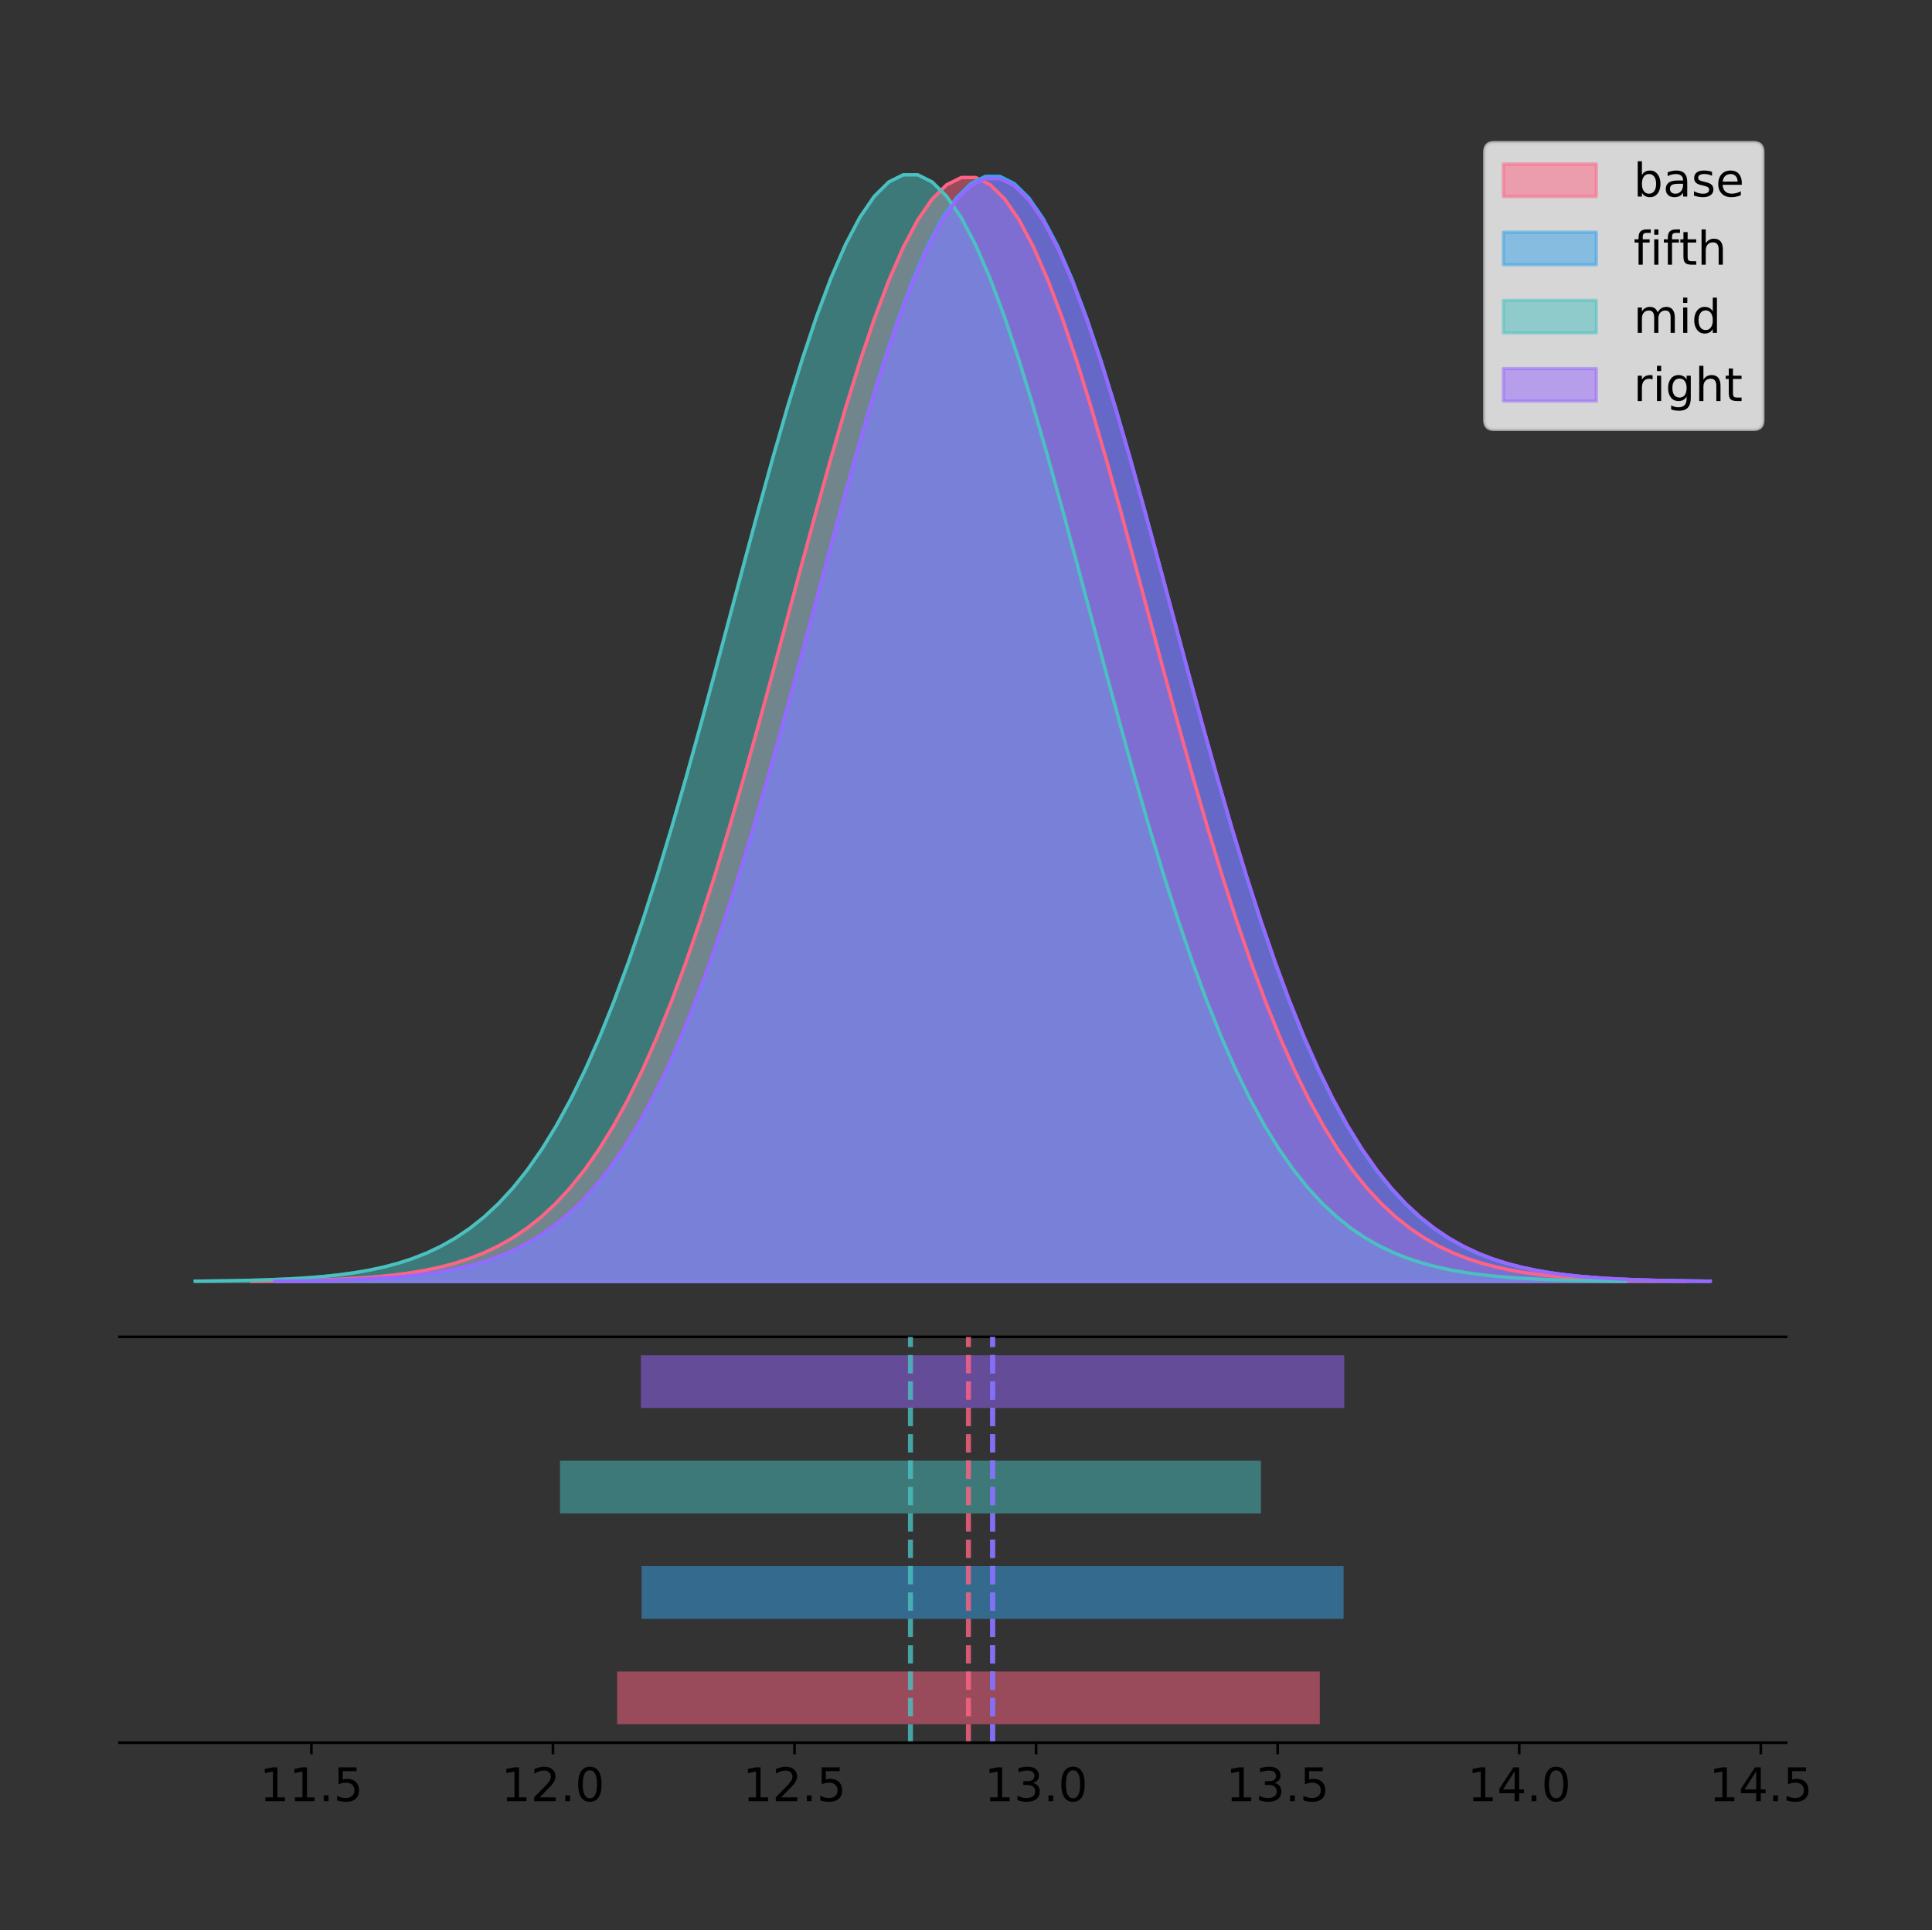 <?xml version="1.0" encoding="utf-8" standalone="no"?>
<!DOCTYPE svg PUBLIC "-//W3C//DTD SVG 1.1//EN"
  "http://www.w3.org/Graphics/SVG/1.1/DTD/svg11.dtd">
<!-- Created with matplotlib (https://matplotlib.org/) -->
<svg height="581.789pt" version="1.1" viewBox="0 0 582.171 581.789" width="582.171pt" xmlns="http://www.w3.org/2000/svg" xmlns:xlink="http://www.w3.org/1999/xlink">
 <rect x="0" y="0" width="582.171" height="581.789" fill="#333333" stroke="none"/>
 <defs>
  <style type="text/css">
*{stroke-linecap:butt;stroke-linejoin:round;}
  </style>
 </defs>
 <g id="figure_1">
  <g id="patch_1">
   <path d="M 0 581.789 
L 582.171 581.789 
L 582.171 0 
L 0 0 
z
" style="fill:none;"/>
  </g>
  <g id="axes_1">
   <g id="patch_2">
    <path d="M 36 402.93 
L 538.2 402.93 
L 538.2 36 
L 36 36 
z
" style="fill:none;"/>
   </g>
   <g id="PolyCollection_1">
    <defs>
     <path d="M 75.751 -195.538 
L 75.751 -195.65 
L 80.116 -195.692 
L 84.481 -195.748 
L 88.847 -195.824 
L 93.212 -195.924 
L 97.577 -196.056 
L 101.942 -196.229 
L 106.307 -196.453 
L 110.672 -196.741 
L 115.037 -197.111 
L 119.402 -197.58 
L 123.767 -198.172 
L 128.132 -198.914 
L 132.497 -199.837 
L 136.862 -200.976 
L 141.227 -202.373 
L 145.592 -204.072 
L 149.957 -206.124 
L 154.323 -208.584 
L 158.688 -211.511 
L 163.053 -214.968 
L 167.418 -219.019 
L 171.783 -223.729 
L 176.148 -229.165 
L 180.513 -235.387 
L 184.878 -242.453 
L 189.243 -250.413 
L 193.608 -259.306 
L 197.973 -269.158 
L 202.338 -279.978 
L 206.703 -291.758 
L 211.068 -304.468 
L 215.433 -318.055 
L 219.798 -332.439 
L 224.164 -347.516 
L 228.529 -363.156 
L 232.894 -379.201 
L 237.259 -395.473 
L 241.624 -411.77 
L 245.989 -427.873 
L 250.354 -443.551 
L 254.719 -458.564 
L 259.084 -472.669 
L 263.449 -485.631 
L 267.814 -497.222 
L 272.179 -507.234 
L 276.544 -515.483 
L 280.909 -521.813 
L 285.274 -526.102 
L 289.64 -528.267 
L 294.005 -528.267 
L 298.37 -526.102 
L 302.735 -521.813 
L 307.1 -515.483 
L 311.465 -507.234 
L 315.83 -497.222 
L 320.195 -485.631 
L 324.56 -472.669 
L 328.925 -458.564 
L 333.29 -443.551 
L 337.655 -427.873 
L 342.02 -411.77 
L 346.385 -395.473 
L 350.75 -379.201 
L 355.115 -363.156 
L 359.481 -347.516 
L 363.846 -332.439 
L 368.211 -318.055 
L 372.576 -304.468 
L 376.941 -291.758 
L 381.306 -279.978 
L 385.671 -269.158 
L 390.036 -259.306 
L 394.401 -250.413 
L 398.766 -242.453 
L 403.131 -235.387 
L 407.496 -229.165 
L 411.861 -223.729 
L 416.226 -219.019 
L 420.591 -214.968 
L 424.957 -211.511 
L 429.322 -208.584 
L 433.687 -206.124 
L 438.052 -204.072 
L 442.417 -202.373 
L 446.782 -200.976 
L 451.147 -199.837 
L 455.512 -198.914 
L 459.877 -198.172 
L 464.242 -197.58 
L 468.607 -197.111 
L 472.972 -196.741 
L 477.337 -196.453 
L 481.702 -196.229 
L 486.067 -196.056 
L 490.432 -195.924 
L 494.798 -195.824 
L 499.163 -195.748 
L 503.528 -195.692 
L 507.893 -195.65 
L 507.893 -195.538 
L 507.893 -195.538 
L 503.528 -195.538 
L 499.163 -195.538 
L 494.798 -195.538 
L 490.432 -195.538 
L 486.067 -195.538 
L 481.702 -195.538 
L 477.337 -195.538 
L 472.972 -195.538 
L 468.607 -195.538 
L 464.242 -195.538 
L 459.877 -195.538 
L 455.512 -195.538 
L 451.147 -195.538 
L 446.782 -195.538 
L 442.417 -195.538 
L 438.052 -195.538 
L 433.687 -195.538 
L 429.322 -195.538 
L 424.957 -195.538 
L 420.591 -195.538 
L 416.226 -195.538 
L 411.861 -195.538 
L 407.496 -195.538 
L 403.131 -195.538 
L 398.766 -195.538 
L 394.401 -195.538 
L 390.036 -195.538 
L 385.671 -195.538 
L 381.306 -195.538 
L 376.941 -195.538 
L 372.576 -195.538 
L 368.211 -195.538 
L 363.846 -195.538 
L 359.481 -195.538 
L 355.115 -195.538 
L 350.75 -195.538 
L 346.385 -195.538 
L 342.02 -195.538 
L 337.655 -195.538 
L 333.29 -195.538 
L 328.925 -195.538 
L 324.56 -195.538 
L 320.195 -195.538 
L 315.83 -195.538 
L 311.465 -195.538 
L 307.1 -195.538 
L 302.735 -195.538 
L 298.37 -195.538 
L 294.005 -195.538 
L 289.64 -195.538 
L 285.274 -195.538 
L 280.909 -195.538 
L 276.544 -195.538 
L 272.179 -195.538 
L 267.814 -195.538 
L 263.449 -195.538 
L 259.084 -195.538 
L 254.719 -195.538 
L 250.354 -195.538 
L 245.989 -195.538 
L 241.624 -195.538 
L 237.259 -195.538 
L 232.894 -195.538 
L 228.529 -195.538 
L 224.164 -195.538 
L 219.798 -195.538 
L 215.433 -195.538 
L 211.068 -195.538 
L 206.703 -195.538 
L 202.338 -195.538 
L 197.973 -195.538 
L 193.608 -195.538 
L 189.243 -195.538 
L 184.878 -195.538 
L 180.513 -195.538 
L 176.148 -195.538 
L 171.783 -195.538 
L 167.418 -195.538 
L 163.053 -195.538 
L 158.688 -195.538 
L 154.323 -195.538 
L 149.957 -195.538 
L 145.592 -195.538 
L 141.227 -195.538 
L 136.862 -195.538 
L 132.497 -195.538 
L 128.132 -195.538 
L 123.767 -195.538 
L 119.402 -195.538 
L 115.037 -195.538 
L 110.672 -195.538 
L 106.307 -195.538 
L 101.942 -195.538 
L 97.577 -195.538 
L 93.212 -195.538 
L 88.847 -195.538 
L 84.481 -195.538 
L 80.116 -195.538 
L 75.751 -195.538 
z
" id="mb18a78ac2e" style="stroke:#ff6384;stroke-opacity:0.5;"/>
    </defs>
    <g clip-path="url(#ped8839c71a)">
     <use style="fill:#ff6384;fill-opacity:0.5;stroke:#ff6384;stroke-opacity:0.5;" x="0" xlink:href="#mb18a78ac2e" y="581.789"/>
    </g>
   </g>
   <g id="PolyCollection_2">
    <defs>
     <path d="M 83.262 -195.538 
L 83.262 -195.65 
L 87.622 -195.692 
L 91.982 -195.749 
L 96.343 -195.824 
L 100.703 -195.925 
L 105.064 -196.057 
L 109.424 -196.229 
L 113.784 -196.454 
L 118.145 -196.743 
L 122.505 -197.112 
L 126.866 -197.582 
L 131.226 -198.175 
L 135.586 -198.918 
L 139.947 -199.842 
L 144.307 -200.982 
L 148.668 -202.38 
L 153.028 -204.081 
L 157.388 -206.135 
L 161.749 -208.598 
L 166.109 -211.528 
L 170.47 -214.988 
L 174.83 -219.044 
L 179.19 -223.759 
L 183.551 -229.201 
L 187.911 -235.43 
L 192.272 -242.504 
L 196.632 -250.472 
L 200.992 -259.374 
L 205.353 -269.236 
L 209.713 -280.068 
L 214.074 -291.861 
L 218.434 -304.585 
L 222.794 -318.186 
L 227.155 -332.585 
L 231.515 -347.678 
L 235.876 -363.335 
L 240.236 -379.398 
L 244.596 -395.687 
L 248.957 -412.001 
L 253.317 -428.122 
L 257.678 -443.816 
L 262.038 -458.845 
L 266.398 -472.965 
L 270.759 -485.941 
L 275.119 -497.545 
L 279.48 -507.568 
L 283.84 -515.825 
L 288.2 -522.161 
L 292.561 -526.455 
L 296.921 -528.623 
L 301.282 -528.623 
L 305.642 -526.455 
L 310.002 -522.161 
L 314.363 -515.825 
L 318.723 -507.568 
L 323.084 -497.545 
L 327.444 -485.941 
L 331.804 -472.965 
L 336.165 -458.845 
L 340.525 -443.816 
L 344.886 -428.122 
L 349.246 -412.001 
L 353.606 -395.687 
L 357.967 -379.398 
L 362.327 -363.335 
L 366.688 -347.678 
L 371.048 -332.585 
L 375.408 -318.186 
L 379.769 -304.585 
L 384.129 -291.861 
L 388.49 -280.068 
L 392.85 -269.236 
L 397.21 -259.374 
L 401.571 -250.472 
L 405.931 -242.504 
L 410.292 -235.43 
L 414.652 -229.201 
L 419.012 -223.759 
L 423.373 -219.044 
L 427.733 -214.988 
L 432.094 -211.528 
L 436.454 -208.598 
L 440.814 -206.135 
L 445.175 -204.081 
L 449.535 -202.38 
L 453.896 -200.982 
L 458.256 -199.842 
L 462.616 -198.918 
L 466.977 -198.175 
L 471.337 -197.582 
L 475.698 -197.112 
L 480.058 -196.743 
L 484.418 -196.454 
L 488.779 -196.229 
L 493.139 -196.057 
L 497.5 -195.925 
L 501.86 -195.824 
L 506.22 -195.749 
L 510.581 -195.692 
L 514.941 -195.65 
L 514.941 -195.538 
L 514.941 -195.538 
L 510.581 -195.538 
L 506.22 -195.538 
L 501.86 -195.538 
L 497.5 -195.538 
L 493.139 -195.538 
L 488.779 -195.538 
L 484.418 -195.538 
L 480.058 -195.538 
L 475.698 -195.538 
L 471.337 -195.538 
L 466.977 -195.538 
L 462.616 -195.538 
L 458.256 -195.538 
L 453.896 -195.538 
L 449.535 -195.538 
L 445.175 -195.538 
L 440.814 -195.538 
L 436.454 -195.538 
L 432.094 -195.538 
L 427.733 -195.538 
L 423.373 -195.538 
L 419.012 -195.538 
L 414.652 -195.538 
L 410.292 -195.538 
L 405.931 -195.538 
L 401.571 -195.538 
L 397.21 -195.538 
L 392.85 -195.538 
L 388.49 -195.538 
L 384.129 -195.538 
L 379.769 -195.538 
L 375.408 -195.538 
L 371.048 -195.538 
L 366.688 -195.538 
L 362.327 -195.538 
L 357.967 -195.538 
L 353.606 -195.538 
L 349.246 -195.538 
L 344.886 -195.538 
L 340.525 -195.538 
L 336.165 -195.538 
L 331.804 -195.538 
L 327.444 -195.538 
L 323.084 -195.538 
L 318.723 -195.538 
L 314.363 -195.538 
L 310.002 -195.538 
L 305.642 -195.538 
L 301.282 -195.538 
L 296.921 -195.538 
L 292.561 -195.538 
L 288.2 -195.538 
L 283.84 -195.538 
L 279.48 -195.538 
L 275.119 -195.538 
L 270.759 -195.538 
L 266.398 -195.538 
L 262.038 -195.538 
L 257.678 -195.538 
L 253.317 -195.538 
L 248.957 -195.538 
L 244.596 -195.538 
L 240.236 -195.538 
L 235.876 -195.538 
L 231.515 -195.538 
L 227.155 -195.538 
L 222.794 -195.538 
L 218.434 -195.538 
L 214.074 -195.538 
L 209.713 -195.538 
L 205.353 -195.538 
L 200.992 -195.538 
L 196.632 -195.538 
L 192.272 -195.538 
L 187.911 -195.538 
L 183.551 -195.538 
L 179.19 -195.538 
L 174.83 -195.538 
L 170.47 -195.538 
L 166.109 -195.538 
L 161.749 -195.538 
L 157.388 -195.538 
L 153.028 -195.538 
L 148.668 -195.538 
L 144.307 -195.538 
L 139.947 -195.538 
L 135.586 -195.538 
L 131.226 -195.538 
L 126.866 -195.538 
L 122.505 -195.538 
L 118.145 -195.538 
L 113.784 -195.538 
L 109.424 -195.538 
L 105.064 -195.538 
L 100.703 -195.538 
L 96.343 -195.538 
L 91.982 -195.538 
L 87.622 -195.538 
L 83.262 -195.538 
z
" id="mc4a4fa0bf4" style="stroke:#36a2eb;stroke-opacity:0.5;"/>
    </defs>
    <g clip-path="url(#ped8839c71a)">
     <use style="fill:#36a2eb;fill-opacity:0.5;stroke:#36a2eb;stroke-opacity:0.5;" x="0" xlink:href="#mc4a4fa0bf4" y="581.789"/>
    </g>
   </g>
   <g id="PolyCollection_3">
    <defs>
     <path d="M 58.827 -195.538 
L 58.827 -195.65 
L 63.181 -195.692 
L 67.535 -195.749 
L 71.889 -195.825 
L 76.243 -195.925 
L 80.597 -196.058 
L 84.951 -196.23 
L 89.305 -196.455 
L 93.659 -196.744 
L 98.014 -197.115 
L 102.368 -197.585 
L 106.722 -198.179 
L 111.076 -198.923 
L 115.43 -199.848 
L 119.784 -200.99 
L 124.138 -202.39 
L 128.492 -204.093 
L 132.846 -206.151 
L 137.2 -208.617 
L 141.554 -211.552 
L 145.908 -215.017 
L 150.262 -219.078 
L 154.616 -223.801 
L 158.97 -229.25 
L 163.324 -235.488 
L 167.678 -242.572 
L 172.032 -250.552 
L 176.386 -259.468 
L 180.74 -269.344 
L 185.094 -280.192 
L 189.448 -292.002 
L 193.802 -304.744 
L 198.156 -318.365 
L 202.51 -332.786 
L 206.864 -347.901 
L 211.218 -363.58 
L 215.572 -379.667 
L 219.926 -395.98 
L 224.28 -412.318 
L 228.634 -428.462 
L 232.988 -444.18 
L 237.342 -459.23 
L 241.696 -473.372 
L 246.05 -486.366 
L 250.404 -497.987 
L 254.758 -508.025 
L 259.112 -516.294 
L 263.467 -522.64 
L 267.821 -526.94 
L 272.175 -529.111 
L 276.529 -529.111 
L 280.883 -526.94 
L 285.237 -522.64 
L 289.591 -516.294 
L 293.945 -508.025 
L 298.299 -497.987 
L 302.653 -486.366 
L 307.007 -473.372 
L 311.361 -459.23 
L 315.715 -444.18 
L 320.069 -428.462 
L 324.423 -412.318 
L 328.777 -395.98 
L 333.131 -379.667 
L 337.485 -363.58 
L 341.839 -347.901 
L 346.193 -332.786 
L 350.547 -318.365 
L 354.901 -304.744 
L 359.255 -292.002 
L 363.609 -280.192 
L 367.963 -269.344 
L 372.317 -259.468 
L 376.671 -250.552 
L 381.025 -242.572 
L 385.379 -235.488 
L 389.733 -229.25 
L 394.087 -223.801 
L 398.441 -219.078 
L 402.795 -215.017 
L 407.149 -211.552 
L 411.503 -208.617 
L 415.857 -206.151 
L 420.211 -204.093 
L 424.565 -202.39 
L 428.92 -200.99 
L 433.274 -199.848 
L 437.628 -198.923 
L 441.982 -198.179 
L 446.336 -197.585 
L 450.69 -197.115 
L 455.044 -196.744 
L 459.398 -196.455 
L 463.752 -196.23 
L 468.106 -196.058 
L 472.46 -195.925 
L 476.814 -195.825 
L 481.168 -195.749 
L 485.522 -195.692 
L 489.876 -195.65 
L 489.876 -195.538 
L 489.876 -195.538 
L 485.522 -195.538 
L 481.168 -195.538 
L 476.814 -195.538 
L 472.46 -195.538 
L 468.106 -195.538 
L 463.752 -195.538 
L 459.398 -195.538 
L 455.044 -195.538 
L 450.69 -195.538 
L 446.336 -195.538 
L 441.982 -195.538 
L 437.628 -195.538 
L 433.274 -195.538 
L 428.92 -195.538 
L 424.565 -195.538 
L 420.211 -195.538 
L 415.857 -195.538 
L 411.503 -195.538 
L 407.149 -195.538 
L 402.795 -195.538 
L 398.441 -195.538 
L 394.087 -195.538 
L 389.733 -195.538 
L 385.379 -195.538 
L 381.025 -195.538 
L 376.671 -195.538 
L 372.317 -195.538 
L 367.963 -195.538 
L 363.609 -195.538 
L 359.255 -195.538 
L 354.901 -195.538 
L 350.547 -195.538 
L 346.193 -195.538 
L 341.839 -195.538 
L 337.485 -195.538 
L 333.131 -195.538 
L 328.777 -195.538 
L 324.423 -195.538 
L 320.069 -195.538 
L 315.715 -195.538 
L 311.361 -195.538 
L 307.007 -195.538 
L 302.653 -195.538 
L 298.299 -195.538 
L 293.945 -195.538 
L 289.591 -195.538 
L 285.237 -195.538 
L 280.883 -195.538 
L 276.529 -195.538 
L 272.175 -195.538 
L 267.821 -195.538 
L 263.467 -195.538 
L 259.112 -195.538 
L 254.758 -195.538 
L 250.404 -195.538 
L 246.05 -195.538 
L 241.696 -195.538 
L 237.342 -195.538 
L 232.988 -195.538 
L 228.634 -195.538 
L 224.28 -195.538 
L 219.926 -195.538 
L 215.572 -195.538 
L 211.218 -195.538 
L 206.864 -195.538 
L 202.51 -195.538 
L 198.156 -195.538 
L 193.802 -195.538 
L 189.448 -195.538 
L 185.094 -195.538 
L 180.74 -195.538 
L 176.386 -195.538 
L 172.032 -195.538 
L 167.678 -195.538 
L 163.324 -195.538 
L 158.97 -195.538 
L 154.616 -195.538 
L 150.262 -195.538 
L 145.908 -195.538 
L 141.554 -195.538 
L 137.2 -195.538 
L 132.846 -195.538 
L 128.492 -195.538 
L 124.138 -195.538 
L 119.784 -195.538 
L 115.43 -195.538 
L 111.076 -195.538 
L 106.722 -195.538 
L 102.368 -195.538 
L 98.014 -195.538 
L 93.659 -195.538 
L 89.305 -195.538 
L 84.951 -195.538 
L 80.597 -195.538 
L 76.243 -195.538 
L 71.889 -195.538 
L 67.535 -195.538 
L 63.181 -195.538 
L 58.827 -195.538 
z
" id="m888824af86" style="stroke:#4bc0c0;stroke-opacity:0.5;"/>
    </defs>
    <g clip-path="url(#ped8839c71a)">
     <use style="fill:#4bc0c0;fill-opacity:0.5;stroke:#4bc0c0;stroke-opacity:0.5;" x="0" xlink:href="#m888824af86" y="581.789"/>
    </g>
   </g>
   <g id="PolyCollection_4">
    <defs>
     <path d="M 82.83 -195.538 
L 82.83 -195.65 
L 87.199 -195.692 
L 91.568 -195.748 
L 95.937 -195.824 
L 100.307 -195.924 
L 104.676 -196.056 
L 109.045 -196.228 
L 113.414 -196.452 
L 117.783 -196.74 
L 122.152 -197.109 
L 126.521 -197.578 
L 130.89 -198.17 
L 135.259 -198.911 
L 139.629 -199.833 
L 143.998 -200.971 
L 148.367 -202.366 
L 152.736 -204.064 
L 157.105 -206.114 
L 161.474 -208.572 
L 165.843 -211.496 
L 170.212 -214.95 
L 174.582 -218.997 
L 178.951 -223.703 
L 183.32 -229.133 
L 187.689 -235.35 
L 192.058 -242.41 
L 196.427 -250.362 
L 200.796 -259.247 
L 205.165 -269.089 
L 209.534 -279.9 
L 213.904 -291.669 
L 218.273 -304.367 
L 222.642 -317.941 
L 227.011 -332.312 
L 231.38 -347.375 
L 235.749 -363 
L 240.118 -379.031 
L 244.487 -395.288 
L 248.857 -411.57 
L 253.226 -427.658 
L 257.595 -443.321 
L 261.964 -458.32 
L 266.333 -472.412 
L 270.702 -485.361 
L 275.071 -496.942 
L 279.44 -506.945 
L 283.809 -515.186 
L 288.179 -521.51 
L 292.548 -525.795 
L 296.917 -527.959 
L 301.286 -527.959 
L 305.655 -525.795 
L 310.024 -521.51 
L 314.393 -515.186 
L 318.762 -506.945 
L 323.132 -496.942 
L 327.501 -485.361 
L 331.87 -472.412 
L 336.239 -458.32 
L 340.608 -443.321 
L 344.977 -427.658 
L 349.346 -411.57 
L 353.715 -395.288 
L 358.084 -379.031 
L 362.454 -363 
L 366.823 -347.375 
L 371.192 -332.312 
L 375.561 -317.941 
L 379.93 -304.367 
L 384.299 -291.669 
L 388.668 -279.9 
L 393.037 -269.089 
L 397.407 -259.247 
L 401.776 -250.362 
L 406.145 -242.41 
L 410.514 -235.35 
L 414.883 -229.133 
L 419.252 -223.703 
L 423.621 -218.997 
L 427.99 -214.95 
L 432.359 -211.496 
L 436.729 -208.572 
L 441.098 -206.114 
L 445.467 -204.064 
L 449.836 -202.366 
L 454.205 -200.971 
L 458.574 -199.833 
L 462.943 -198.911 
L 467.312 -198.17 
L 471.682 -197.578 
L 476.051 -197.109 
L 480.42 -196.74 
L 484.789 -196.452 
L 489.158 -196.228 
L 493.527 -196.056 
L 497.896 -195.924 
L 502.265 -195.824 
L 506.634 -195.748 
L 511.004 -195.692 
L 515.373 -195.65 
L 515.373 -195.538 
L 515.373 -195.538 
L 511.004 -195.538 
L 506.634 -195.538 
L 502.265 -195.538 
L 497.896 -195.538 
L 493.527 -195.538 
L 489.158 -195.538 
L 484.789 -195.538 
L 480.42 -195.538 
L 476.051 -195.538 
L 471.682 -195.538 
L 467.312 -195.538 
L 462.943 -195.538 
L 458.574 -195.538 
L 454.205 -195.538 
L 449.836 -195.538 
L 445.467 -195.538 
L 441.098 -195.538 
L 436.729 -195.538 
L 432.359 -195.538 
L 427.99 -195.538 
L 423.621 -195.538 
L 419.252 -195.538 
L 414.883 -195.538 
L 410.514 -195.538 
L 406.145 -195.538 
L 401.776 -195.538 
L 397.407 -195.538 
L 393.037 -195.538 
L 388.668 -195.538 
L 384.299 -195.538 
L 379.93 -195.538 
L 375.561 -195.538 
L 371.192 -195.538 
L 366.823 -195.538 
L 362.454 -195.538 
L 358.084 -195.538 
L 353.715 -195.538 
L 349.346 -195.538 
L 344.977 -195.538 
L 340.608 -195.538 
L 336.239 -195.538 
L 331.87 -195.538 
L 327.501 -195.538 
L 323.132 -195.538 
L 318.762 -195.538 
L 314.393 -195.538 
L 310.024 -195.538 
L 305.655 -195.538 
L 301.286 -195.538 
L 296.917 -195.538 
L 292.548 -195.538 
L 288.179 -195.538 
L 283.809 -195.538 
L 279.44 -195.538 
L 275.071 -195.538 
L 270.702 -195.538 
L 266.333 -195.538 
L 261.964 -195.538 
L 257.595 -195.538 
L 253.226 -195.538 
L 248.857 -195.538 
L 244.487 -195.538 
L 240.118 -195.538 
L 235.749 -195.538 
L 231.38 -195.538 
L 227.011 -195.538 
L 222.642 -195.538 
L 218.273 -195.538 
L 213.904 -195.538 
L 209.534 -195.538 
L 205.165 -195.538 
L 200.796 -195.538 
L 196.427 -195.538 
L 192.058 -195.538 
L 187.689 -195.538 
L 183.32 -195.538 
L 178.951 -195.538 
L 174.582 -195.538 
L 170.212 -195.538 
L 165.843 -195.538 
L 161.474 -195.538 
L 157.105 -195.538 
L 152.736 -195.538 
L 148.367 -195.538 
L 143.998 -195.538 
L 139.629 -195.538 
L 135.259 -195.538 
L 130.89 -195.538 
L 126.521 -195.538 
L 122.152 -195.538 
L 117.783 -195.538 
L 113.414 -195.538 
L 109.045 -195.538 
L 104.676 -195.538 
L 100.307 -195.538 
L 95.937 -195.538 
L 91.568 -195.538 
L 87.199 -195.538 
L 82.83 -195.538 
z
" id="m9be057da48" style="stroke:#9966ff;stroke-opacity:0.5;"/>
    </defs>
    <g clip-path="url(#ped8839c71a)">
     <use style="fill:#9966ff;fill-opacity:0.5;stroke:#9966ff;stroke-opacity:0.5;" x="0" xlink:href="#m9be057da48" y="581.789"/>
    </g>
   </g>
   <g id="line2d_1">
    <path clip-path="url(#ped8839c71a)" d="M 75.751 386.14 
L 80.116 386.098 
L 84.481 386.041 
L 88.847 385.965 
L 93.212 385.865 
L 97.577 385.733 
L 101.942 385.561 
L 106.307 385.337 
L 110.672 385.048 
L 115.037 384.679 
L 119.402 384.209 
L 123.767 383.617 
L 128.132 382.875 
L 132.497 381.952 
L 136.862 380.813 
L 141.227 379.417 
L 145.592 377.718 
L 149.957 375.666 
L 154.323 373.205 
L 158.688 370.278 
L 163.053 366.822 
L 167.418 362.771 
L 171.783 358.06 
L 176.148 352.625 
L 180.513 346.402 
L 184.878 339.336 
L 189.243 331.376 
L 193.608 322.483 
L 197.973 312.632 
L 202.338 301.811 
L 206.703 290.031 
L 211.068 277.321 
L 215.433 263.735 
L 219.798 249.351 
L 224.164 234.273 
L 228.529 218.634 
L 232.894 202.588 
L 237.259 186.316 
L 241.624 170.019 
L 245.989 153.916 
L 250.354 138.238 
L 254.719 123.226 
L 259.084 109.12 
L 263.449 96.159 
L 267.814 84.567 
L 272.179 74.555 
L 276.544 66.306 
L 280.909 59.977 
L 285.274 55.688 
L 289.64 53.522 
L 294.005 53.522 
L 298.37 55.688 
L 302.735 59.977 
L 307.1 66.306 
L 311.465 74.555 
L 315.83 84.567 
L 320.195 96.159 
L 324.56 109.12 
L 328.925 123.226 
L 333.29 138.238 
L 337.655 153.916 
L 342.02 170.019 
L 346.385 186.316 
L 350.75 202.588 
L 355.115 218.634 
L 359.481 234.273 
L 363.846 249.351 
L 368.211 263.735 
L 372.576 277.321 
L 376.941 290.031 
L 381.306 301.811 
L 385.671 312.632 
L 390.036 322.483 
L 394.401 331.376 
L 398.766 339.336 
L 403.131 346.402 
L 407.496 352.625 
L 411.861 358.06 
L 416.226 362.771 
L 420.591 366.822 
L 424.957 370.278 
L 429.322 373.205 
L 433.687 375.666 
L 438.052 377.718 
L 442.417 379.417 
L 446.782 380.813 
L 451.147 381.952 
L 455.512 382.875 
L 459.877 383.617 
L 464.242 384.209 
L 468.607 384.679 
L 472.972 385.048 
L 477.337 385.337 
L 481.702 385.561 
L 486.067 385.733 
L 490.432 385.865 
L 494.798 385.965 
L 499.163 386.041 
L 503.528 386.098 
L 507.893 386.14 
" style="fill:none;stroke:#ff6384;stroke-linecap:square;"/>
   </g>
   <g id="line2d_2">
    <path clip-path="url(#ped8839c71a)" d="M 83.262 386.14 
L 87.622 386.097 
L 91.982 386.041 
L 96.343 385.965 
L 100.703 385.865 
L 105.064 385.733 
L 109.424 385.56 
L 113.784 385.336 
L 118.145 385.047 
L 122.505 384.677 
L 126.866 384.207 
L 131.226 383.614 
L 135.586 382.871 
L 139.947 381.948 
L 144.307 380.807 
L 148.668 379.409 
L 153.028 377.708 
L 157.388 375.654 
L 161.749 373.191 
L 166.109 370.261 
L 170.47 366.801 
L 174.83 362.746 
L 179.19 358.03 
L 183.551 352.589 
L 187.911 346.36 
L 192.272 339.286 
L 196.632 331.317 
L 200.992 322.415 
L 205.353 312.553 
L 209.713 301.721 
L 214.074 289.928 
L 218.434 277.205 
L 222.794 263.604 
L 227.155 249.204 
L 231.515 234.111 
L 235.876 218.455 
L 240.236 202.392 
L 244.596 186.102 
L 248.957 169.788 
L 253.317 153.668 
L 257.678 137.973 
L 262.038 122.945 
L 266.398 108.824 
L 270.759 95.849 
L 275.119 84.245 
L 279.48 74.222 
L 283.84 65.964 
L 288.2 59.628 
L 292.561 55.334 
L 296.921 53.166 
L 301.282 53.166 
L 305.642 55.334 
L 310.002 59.628 
L 314.363 65.964 
L 318.723 74.222 
L 323.084 84.245 
L 327.444 95.849 
L 331.804 108.824 
L 336.165 122.945 
L 340.525 137.973 
L 344.886 153.668 
L 349.246 169.788 
L 353.606 186.102 
L 357.967 202.392 
L 362.327 218.455 
L 366.688 234.111 
L 371.048 249.204 
L 375.408 263.604 
L 379.769 277.205 
L 384.129 289.928 
L 388.49 301.721 
L 392.85 312.553 
L 397.21 322.415 
L 401.571 331.317 
L 405.931 339.286 
L 410.292 346.36 
L 414.652 352.589 
L 419.012 358.03 
L 423.373 362.746 
L 427.733 366.801 
L 432.094 370.261 
L 436.454 373.191 
L 440.814 375.654 
L 445.175 377.708 
L 449.535 379.409 
L 453.896 380.807 
L 458.256 381.948 
L 462.616 382.871 
L 466.977 383.614 
L 471.337 384.207 
L 475.698 384.677 
L 480.058 385.047 
L 484.418 385.336 
L 488.779 385.56 
L 493.139 385.733 
L 497.5 385.865 
L 501.86 385.965 
L 506.22 386.041 
L 510.581 386.097 
L 514.941 386.14 
" style="fill:none;stroke:#36a2eb;stroke-linecap:square;"/>
   </g>
   <g id="line2d_3">
    <path clip-path="url(#ped8839c71a)" d="M 58.827 386.139 
L 63.181 386.097 
L 67.535 386.04 
L 71.889 385.965 
L 76.243 385.864 
L 80.597 385.732 
L 84.951 385.559 
L 89.305 385.334 
L 93.659 385.045 
L 98.014 384.675 
L 102.368 384.204 
L 106.722 383.61 
L 111.076 382.867 
L 115.43 381.941 
L 119.784 380.799 
L 124.138 379.399 
L 128.492 377.696 
L 132.846 375.639 
L 137.2 373.172 
L 141.554 370.238 
L 145.908 366.772 
L 150.262 362.711 
L 154.616 357.989 
L 158.97 352.539 
L 163.324 346.301 
L 167.678 339.217 
L 172.032 331.237 
L 176.386 322.322 
L 180.74 312.445 
L 185.094 301.597 
L 189.448 289.787 
L 193.802 277.045 
L 198.156 263.424 
L 202.51 249.004 
L 206.864 233.888 
L 211.218 218.209 
L 215.572 202.123 
L 219.926 185.809 
L 224.28 169.471 
L 228.634 153.327 
L 232.988 137.61 
L 237.342 122.559 
L 241.696 108.418 
L 246.05 95.423 
L 250.404 83.803 
L 254.758 73.765 
L 259.112 65.495 
L 263.467 59.15 
L 267.821 54.85 
L 272.175 52.679 
L 276.529 52.679 
L 280.883 54.85 
L 285.237 59.15 
L 289.591 65.495 
L 293.945 73.765 
L 298.299 83.803 
L 302.653 95.423 
L 307.007 108.418 
L 311.361 122.559 
L 315.715 137.61 
L 320.069 153.327 
L 324.423 169.471 
L 328.777 185.809 
L 333.131 202.123 
L 337.485 218.209 
L 341.839 233.888 
L 346.193 249.004 
L 350.547 263.424 
L 354.901 277.045 
L 359.255 289.787 
L 363.609 301.597 
L 367.963 312.445 
L 372.317 322.322 
L 376.671 331.237 
L 381.025 339.217 
L 385.379 346.301 
L 389.733 352.539 
L 394.087 357.989 
L 398.441 362.711 
L 402.795 366.772 
L 407.149 370.238 
L 411.503 373.172 
L 415.857 375.639 
L 420.211 377.696 
L 424.565 379.399 
L 428.92 380.799 
L 433.274 381.941 
L 437.628 382.867 
L 441.982 383.61 
L 446.336 384.204 
L 450.69 384.675 
L 455.044 385.045 
L 459.398 385.334 
L 463.752 385.559 
L 468.106 385.732 
L 472.46 385.864 
L 476.814 385.965 
L 481.168 386.04 
L 485.522 386.097 
L 489.876 386.139 
" style="fill:none;stroke:#4bc0c0;stroke-linecap:square;"/>
   </g>
   <g id="line2d_4">
    <path clip-path="url(#ped8839c71a)" d="M 82.83 386.14 
L 87.199 386.098 
L 91.568 386.041 
L 95.937 385.966 
L 100.307 385.865 
L 104.676 385.734 
L 109.045 385.561 
L 113.414 385.338 
L 117.783 385.049 
L 122.152 384.68 
L 126.521 384.211 
L 130.89 383.619 
L 135.259 382.878 
L 139.629 381.956 
L 143.998 380.818 
L 148.367 379.423 
L 152.736 377.726 
L 157.105 375.675 
L 161.474 373.218 
L 165.843 370.293 
L 170.212 366.84 
L 174.582 362.793 
L 178.951 358.086 
L 183.32 352.656 
L 187.689 346.439 
L 192.058 339.38 
L 196.427 331.427 
L 200.796 322.542 
L 205.165 312.7 
L 209.534 301.89 
L 213.904 290.12 
L 218.273 277.422 
L 222.642 263.848 
L 227.011 249.478 
L 231.38 234.414 
L 235.749 218.789 
L 240.118 202.758 
L 244.487 186.502 
L 248.857 170.22 
L 253.226 154.132 
L 257.595 138.468 
L 261.964 123.47 
L 266.333 109.377 
L 270.702 96.428 
L 275.071 84.847 
L 279.44 74.844 
L 283.809 66.603 
L 288.179 60.28 
L 292.548 55.994 
L 296.917 53.831 
L 301.286 53.831 
L 305.655 55.994 
L 310.024 60.28 
L 314.393 66.603 
L 318.762 74.844 
L 323.132 84.847 
L 327.501 96.428 
L 331.87 109.377 
L 336.239 123.47 
L 340.608 138.468 
L 344.977 154.132 
L 349.346 170.22 
L 353.715 186.502 
L 358.084 202.758 
L 362.454 218.789 
L 366.823 234.414 
L 371.192 249.478 
L 375.561 263.848 
L 379.93 277.422 
L 384.299 290.12 
L 388.668 301.89 
L 393.037 312.7 
L 397.407 322.542 
L 401.776 331.427 
L 406.145 339.38 
L 410.514 346.439 
L 414.883 352.656 
L 419.252 358.086 
L 423.621 362.793 
L 427.99 366.84 
L 432.359 370.293 
L 436.729 373.218 
L 441.098 375.675 
L 445.467 377.726 
L 449.836 379.423 
L 454.205 380.818 
L 458.574 381.956 
L 462.943 382.878 
L 467.312 383.619 
L 471.682 384.211 
L 476.051 384.68 
L 480.42 385.049 
L 484.789 385.338 
L 489.158 385.561 
L 493.527 385.734 
L 497.896 385.865 
L 502.265 385.966 
L 506.634 386.041 
L 511.004 386.098 
L 515.373 386.14 
" style="fill:none;stroke:#9966ff;stroke-linecap:square;"/>
   </g>
   <g id="patch_3">
    <path d="M 36 402.93 
L 538.2 402.93 
" style="fill:none;stroke:#000000;stroke-linecap:square;stroke-linejoin:miter;stroke-width:0.8;"/>
   </g>
   <g id="legend_1">
    <g id="patch_4">
     <path d="M 450.225 129.398 
L 528.4 129.398 
Q 531.2 129.398 531.2 126.597 
L 531.2 45.8 
Q 531.2 43 528.4 43 
L 450.225 43 
Q 447.425 43 447.425 45.8 
L 447.425 126.597 
Q 447.425 129.398 450.225 129.398 
z
" style="fill:#ffffff;opacity:0.8;stroke:#cccccc;stroke-linejoin:miter;"/>
    </g>
    <g id="patch_5">
     <path d="M 453.025 59.238 
L 481.025 59.238 
L 481.025 49.438 
L 453.025 49.438 
z
" style="fill:#ff6384;opacity:0.5;stroke:#ff6384;stroke-linejoin:miter;"/>
    </g>
    <g id="text_1">
     <!-- base -->
     <defs>
      <path d="M 48.688 27.297 
Q 48.688 37.203 44.609 42.844 
Q 40.531 48.484 33.406 48.484 
Q 26.266 48.484 22.188 42.844 
Q 18.109 37.203 18.109 27.297 
Q 18.109 17.391 22.188 11.75 
Q 26.266 6.109 33.406 6.109 
Q 40.531 6.109 44.609 11.75 
Q 48.688 17.391 48.688 27.297 
z
M 18.109 46.391 
Q 20.953 51.266 25.266 53.625 
Q 29.594 56 35.594 56 
Q 45.562 56 51.781 48.094 
Q 58.016 40.188 58.016 27.297 
Q 58.016 14.406 51.781 6.484 
Q 45.562 -1.422 35.594 -1.422 
Q 29.594 -1.422 25.266 0.953 
Q 20.953 3.328 18.109 8.203 
L 18.109 0 
L 9.078 0 
L 9.078 75.984 
L 18.109 75.984 
z
" id="DejaVuSans-98"/>
      <path d="M 34.281 27.484 
Q 23.391 27.484 19.188 25 
Q 14.984 22.516 14.984 16.5 
Q 14.984 11.719 18.141 8.906 
Q 21.297 6.109 26.703 6.109 
Q 34.188 6.109 38.703 11.406 
Q 43.219 16.703 43.219 25.484 
L 43.219 27.484 
z
M 52.203 31.203 
L 52.203 0 
L 43.219 0 
L 43.219 8.297 
Q 40.141 3.328 35.547 0.953 
Q 30.953 -1.422 24.312 -1.422 
Q 15.922 -1.422 10.953 3.297 
Q 6 8.016 6 15.922 
Q 6 25.141 12.172 29.828 
Q 18.359 34.516 30.609 34.516 
L 43.219 34.516 
L 43.219 35.406 
Q 43.219 41.609 39.141 45 
Q 35.062 48.391 27.688 48.391 
Q 23 48.391 18.547 47.266 
Q 14.109 46.141 10.016 43.891 
L 10.016 52.203 
Q 14.938 54.109 19.578 55.047 
Q 24.219 56 28.609 56 
Q 40.484 56 46.344 49.844 
Q 52.203 43.703 52.203 31.203 
z
" id="DejaVuSans-97"/>
      <path d="M 44.281 53.078 
L 44.281 44.578 
Q 40.484 46.531 36.375 47.5 
Q 32.281 48.484 27.875 48.484 
Q 21.188 48.484 17.844 46.438 
Q 14.5 44.391 14.5 40.281 
Q 14.5 37.156 16.891 35.375 
Q 19.281 33.594 26.516 31.984 
L 29.594 31.297 
Q 39.156 29.25 43.188 25.516 
Q 47.219 21.781 47.219 15.094 
Q 47.219 7.469 41.188 3.016 
Q 35.156 -1.422 24.609 -1.422 
Q 20.219 -1.422 15.453 -0.562 
Q 10.688 0.297 5.422 2 
L 5.422 11.281 
Q 10.406 8.688 15.234 7.391 
Q 20.062 6.109 24.812 6.109 
Q 31.156 6.109 34.562 8.281 
Q 37.984 10.453 37.984 14.406 
Q 37.984 18.062 35.516 20.016 
Q 33.062 21.969 24.703 23.781 
L 21.578 24.516 
Q 13.234 26.266 9.516 29.906 
Q 5.812 33.547 5.812 39.891 
Q 5.812 47.609 11.281 51.797 
Q 16.75 56 26.812 56 
Q 31.781 56 36.172 55.266 
Q 40.578 54.547 44.281 53.078 
z
" id="DejaVuSans-115"/>
      <path d="M 56.203 29.594 
L 56.203 25.203 
L 14.891 25.203 
Q 15.484 15.922 20.484 11.062 
Q 25.484 6.203 34.422 6.203 
Q 39.594 6.203 44.453 7.469 
Q 49.312 8.734 54.109 11.281 
L 54.109 2.781 
Q 49.266 0.734 44.188 -0.344 
Q 39.109 -1.422 33.891 -1.422 
Q 20.797 -1.422 13.156 6.188 
Q 5.516 13.812 5.516 26.812 
Q 5.516 40.234 12.766 48.109 
Q 20.016 56 32.328 56 
Q 43.359 56 49.781 48.891 
Q 56.203 41.797 56.203 29.594 
z
M 47.219 32.234 
Q 47.125 39.594 43.094 43.984 
Q 39.062 48.391 32.422 48.391 
Q 24.906 48.391 20.391 44.141 
Q 15.875 39.891 15.188 32.172 
z
" id="DejaVuSans-101"/>
     </defs>
     <g transform="translate(492.225 59.238)scale(0.14 -0.14)">
      <use xlink:href="#DejaVuSans-98"/>
      <use x="63.477" xlink:href="#DejaVuSans-97"/>
      <use x="124.756" xlink:href="#DejaVuSans-115"/>
      <use x="176.855" xlink:href="#DejaVuSans-101"/>
     </g>
    </g>
    <g id="patch_6">
     <path d="M 453.025 79.787 
L 481.025 79.787 
L 481.025 69.987 
L 453.025 69.987 
z
" style="fill:#36a2eb;opacity:0.5;stroke:#36a2eb;stroke-linejoin:miter;"/>
    </g>
    <g id="text_2">
     <!-- fifth -->
     <defs>
      <path d="M 37.109 75.984 
L 37.109 68.5 
L 28.516 68.5 
Q 23.688 68.5 21.797 66.547 
Q 19.922 64.594 19.922 59.516 
L 19.922 54.688 
L 34.719 54.688 
L 34.719 47.703 
L 19.922 47.703 
L 19.922 0 
L 10.891 0 
L 10.891 47.703 
L 2.297 47.703 
L 2.297 54.688 
L 10.891 54.688 
L 10.891 58.5 
Q 10.891 67.625 15.141 71.797 
Q 19.391 75.984 28.609 75.984 
z
" id="DejaVuSans-102"/>
      <path d="M 9.422 54.688 
L 18.406 54.688 
L 18.406 0 
L 9.422 0 
z
M 9.422 75.984 
L 18.406 75.984 
L 18.406 64.594 
L 9.422 64.594 
z
" id="DejaVuSans-105"/>
      <path d="M 18.312 70.219 
L 18.312 54.688 
L 36.812 54.688 
L 36.812 47.703 
L 18.312 47.703 
L 18.312 18.016 
Q 18.312 11.328 20.141 9.422 
Q 21.969 7.516 27.594 7.516 
L 36.812 7.516 
L 36.812 0 
L 27.594 0 
Q 17.188 0 13.234 3.875 
Q 9.281 7.766 9.281 18.016 
L 9.281 47.703 
L 2.688 47.703 
L 2.688 54.688 
L 9.281 54.688 
L 9.281 70.219 
z
" id="DejaVuSans-116"/>
      <path d="M 54.891 33.016 
L 54.891 0 
L 45.906 0 
L 45.906 32.719 
Q 45.906 40.484 42.875 44.328 
Q 39.844 48.188 33.797 48.188 
Q 26.516 48.188 22.312 43.547 
Q 18.109 38.922 18.109 30.906 
L 18.109 0 
L 9.078 0 
L 9.078 75.984 
L 18.109 75.984 
L 18.109 46.188 
Q 21.344 51.125 25.703 53.562 
Q 30.078 56 35.797 56 
Q 45.219 56 50.047 50.172 
Q 54.891 44.344 54.891 33.016 
z
" id="DejaVuSans-104"/>
     </defs>
     <g transform="translate(492.225 79.787)scale(0.14 -0.14)">
      <use xlink:href="#DejaVuSans-102"/>
      <use x="35.205" xlink:href="#DejaVuSans-105"/>
      <use x="62.988" xlink:href="#DejaVuSans-102"/>
      <use x="98.178" xlink:href="#DejaVuSans-116"/>
      <use x="137.387" xlink:href="#DejaVuSans-104"/>
     </g>
    </g>
    <g id="patch_7">
     <path d="M 453.025 100.337 
L 481.025 100.337 
L 481.025 90.537 
L 453.025 90.537 
z
" style="fill:#4bc0c0;opacity:0.5;stroke:#4bc0c0;stroke-linejoin:miter;"/>
    </g>
    <g id="text_3">
     <!-- mid -->
     <defs>
      <path d="M 52 44.188 
Q 55.375 50.25 60.062 53.125 
Q 64.75 56 71.094 56 
Q 79.641 56 84.281 50.016 
Q 88.922 44.047 88.922 33.016 
L 88.922 0 
L 79.891 0 
L 79.891 32.719 
Q 79.891 40.578 77.094 44.375 
Q 74.312 48.188 68.609 48.188 
Q 61.625 48.188 57.562 43.547 
Q 53.516 38.922 53.516 30.906 
L 53.516 0 
L 44.484 0 
L 44.484 32.719 
Q 44.484 40.625 41.703 44.406 
Q 38.922 48.188 33.109 48.188 
Q 26.219 48.188 22.156 43.531 
Q 18.109 38.875 18.109 30.906 
L 18.109 0 
L 9.078 0 
L 9.078 54.688 
L 18.109 54.688 
L 18.109 46.188 
Q 21.188 51.219 25.484 53.609 
Q 29.781 56 35.688 56 
Q 41.656 56 45.828 52.969 
Q 50 49.953 52 44.188 
z
" id="DejaVuSans-109"/>
      <path d="M 45.406 46.391 
L 45.406 75.984 
L 54.391 75.984 
L 54.391 0 
L 45.406 0 
L 45.406 8.203 
Q 42.578 3.328 38.25 0.953 
Q 33.938 -1.422 27.875 -1.422 
Q 17.969 -1.422 11.734 6.484 
Q 5.516 14.406 5.516 27.297 
Q 5.516 40.188 11.734 48.094 
Q 17.969 56 27.875 56 
Q 33.938 56 38.25 53.625 
Q 42.578 51.266 45.406 46.391 
z
M 14.797 27.297 
Q 14.797 17.391 18.875 11.75 
Q 22.953 6.109 30.078 6.109 
Q 37.203 6.109 41.297 11.75 
Q 45.406 17.391 45.406 27.297 
Q 45.406 37.203 41.297 42.844 
Q 37.203 48.484 30.078 48.484 
Q 22.953 48.484 18.875 42.844 
Q 14.797 37.203 14.797 27.297 
z
" id="DejaVuSans-100"/>
     </defs>
     <g transform="translate(492.225 100.337)scale(0.14 -0.14)">
      <use xlink:href="#DejaVuSans-109"/>
      <use x="97.412" xlink:href="#DejaVuSans-105"/>
      <use x="125.195" xlink:href="#DejaVuSans-100"/>
     </g>
    </g>
    <g id="patch_8">
     <path d="M 453.025 120.886 
L 481.025 120.886 
L 481.025 111.086 
L 453.025 111.086 
z
" style="fill:#9966ff;opacity:0.5;stroke:#9966ff;stroke-linejoin:miter;"/>
    </g>
    <g id="text_4">
     <!-- right -->
     <defs>
      <path d="M 41.109 46.297 
Q 39.594 47.172 37.812 47.578 
Q 36.031 48 33.891 48 
Q 26.266 48 22.188 43.047 
Q 18.109 38.094 18.109 28.812 
L 18.109 0 
L 9.078 0 
L 9.078 54.688 
L 18.109 54.688 
L 18.109 46.188 
Q 20.953 51.172 25.484 53.578 
Q 30.031 56 36.531 56 
Q 37.453 56 38.578 55.875 
Q 39.703 55.766 41.062 55.516 
z
" id="DejaVuSans-114"/>
      <path d="M 45.406 27.984 
Q 45.406 37.75 41.375 43.109 
Q 37.359 48.484 30.078 48.484 
Q 22.859 48.484 18.828 43.109 
Q 14.797 37.75 14.797 27.984 
Q 14.797 18.266 18.828 12.891 
Q 22.859 7.516 30.078 7.516 
Q 37.359 7.516 41.375 12.891 
Q 45.406 18.266 45.406 27.984 
z
M 54.391 6.781 
Q 54.391 -7.172 48.188 -13.984 
Q 42 -20.797 29.203 -20.797 
Q 24.469 -20.797 20.266 -20.094 
Q 16.062 -19.391 12.109 -17.922 
L 12.109 -9.188 
Q 16.062 -11.328 19.922 -12.344 
Q 23.781 -13.375 27.781 -13.375 
Q 36.625 -13.375 41.016 -8.766 
Q 45.406 -4.156 45.406 5.172 
L 45.406 9.625 
Q 42.625 4.781 38.281 2.391 
Q 33.938 0 27.875 0 
Q 17.828 0 11.672 7.656 
Q 5.516 15.328 5.516 27.984 
Q 5.516 40.672 11.672 48.328 
Q 17.828 56 27.875 56 
Q 33.938 56 38.281 53.609 
Q 42.625 51.219 45.406 46.391 
L 45.406 54.688 
L 54.391 54.688 
z
" id="DejaVuSans-103"/>
     </defs>
     <g transform="translate(492.225 120.886)scale(0.14 -0.14)">
      <use xlink:href="#DejaVuSans-114"/>
      <use x="41.113" xlink:href="#DejaVuSans-105"/>
      <use x="68.896" xlink:href="#DejaVuSans-103"/>
      <use x="132.373" xlink:href="#DejaVuSans-104"/>
      <use x="195.752" xlink:href="#DejaVuSans-116"/>
     </g>
    </g>
   </g>
  </g>
  <g id="axes_2">
   <g id="patch_9">
    <path d="M 36 525.24 
L 538.2 525.24 
L 538.2 402.93 
L 36 402.93 
z
" style="fill:none;"/>
   </g>
   <g id="patch_10">
    <path clip-path="url(#p307a42d4a1)" d="M 185.947 519.68 
L 397.697 519.68 
L 397.697 503.796 
L 185.947 503.796 
z
" style="fill:#ff6384;opacity:0.5;"/>
   </g>
   <g id="patch_11">
    <path clip-path="url(#p307a42d4a1)" d="M 193.34 487.912 
L 404.863 487.912 
L 404.863 472.027 
L 193.34 472.027 
z
" style="fill:#36a2eb;opacity:0.5;"/>
   </g>
   <g id="patch_12">
    <path clip-path="url(#p307a42d4a1)" d="M 168.745 456.143 
L 379.958 456.143 
L 379.958 440.258 
L 168.745 440.258 
z
" style="fill:#4bc0c0;opacity:0.5;"/>
   </g>
   <g id="patch_13">
    <path clip-path="url(#p307a42d4a1)" d="M 193.128 424.374 
L 405.074 424.374 
L 405.074 408.49 
L 193.128 408.49 
z
" style="fill:#9966ff;opacity:0.5;"/>
   </g>
   <g id="matplotlib.axis_1">
    <g id="xtick_1">
     <g id="line2d_5">
      <defs>
       <path d="M 0 0 
L 0 3.5 
" id="mcf3424d725" style="stroke:#000000;stroke-width:0.8;"/>
      </defs>
      <g>
       <use style="stroke:#000000;stroke-width:0.8;" x="93.823" xlink:href="#mcf3424d725" y="525.24"/>
      </g>
     </g>
     <g id="text_5">
      <!-- 11.5 -->
      <defs>
       <path d="M 12.406 8.297 
L 28.516 8.297 
L 28.516 63.922 
L 10.984 60.406 
L 10.984 69.391 
L 28.422 72.906 
L 38.281 72.906 
L 38.281 8.297 
L 54.391 8.297 
L 54.391 0 
L 12.406 0 
z
" id="DejaVuSans-49"/>
       <path d="M 10.688 12.406 
L 21 12.406 
L 21 0 
L 10.688 0 
z
" id="DejaVuSans-46"/>
       <path d="M 10.797 72.906 
L 49.516 72.906 
L 49.516 64.594 
L 19.828 64.594 
L 19.828 46.734 
Q 21.969 47.469 24.109 47.828 
Q 26.266 48.188 28.422 48.188 
Q 40.625 48.188 47.75 41.5 
Q 54.891 34.812 54.891 23.391 
Q 54.891 11.625 47.562 5.094 
Q 40.234 -1.422 26.906 -1.422 
Q 22.312 -1.422 17.547 -0.641 
Q 12.797 0.141 7.719 1.703 
L 7.719 11.625 
Q 12.109 9.234 16.797 8.062 
Q 21.484 6.891 26.703 6.891 
Q 35.156 6.891 40.078 11.328 
Q 45.016 15.766 45.016 23.391 
Q 45.016 31 40.078 35.438 
Q 35.156 39.891 26.703 39.891 
Q 22.75 39.891 18.812 39.016 
Q 14.891 38.141 10.797 36.281 
z
" id="DejaVuSans-53"/>
      </defs>
      <g transform="translate(78.238 542.878)scale(0.14 -0.14)">
       <use xlink:href="#DejaVuSans-49"/>
       <use x="63.623" xlink:href="#DejaVuSans-49"/>
       <use x="127.246" xlink:href="#DejaVuSans-46"/>
       <use x="159.033" xlink:href="#DejaVuSans-53"/>
      </g>
     </g>
    </g>
    <g id="xtick_2">
     <g id="line2d_6">
      <g>
       <use style="stroke:#000000;stroke-width:0.8;" x="166.617" xlink:href="#mcf3424d725" y="525.24"/>
      </g>
     </g>
     <g id="text_6">
      <!-- 12.0 -->
      <defs>
       <path d="M 19.188 8.297 
L 53.609 8.297 
L 53.609 0 
L 7.328 0 
L 7.328 8.297 
Q 12.938 14.109 22.625 23.891 
Q 32.328 33.688 34.812 36.531 
Q 39.547 41.844 41.422 45.531 
Q 43.312 49.219 43.312 52.781 
Q 43.312 58.594 39.234 62.25 
Q 35.156 65.922 28.609 65.922 
Q 23.969 65.922 18.812 64.312 
Q 13.672 62.703 7.812 59.422 
L 7.812 69.391 
Q 13.766 71.781 18.938 73 
Q 24.125 74.219 28.422 74.219 
Q 39.75 74.219 46.484 68.547 
Q 53.219 62.891 53.219 53.422 
Q 53.219 48.922 51.531 44.891 
Q 49.859 40.875 45.406 35.406 
Q 44.188 33.984 37.641 27.219 
Q 31.109 20.453 19.188 8.297 
z
" id="DejaVuSans-50"/>
       <path d="M 31.781 66.406 
Q 24.172 66.406 20.328 58.906 
Q 16.5 51.422 16.5 36.375 
Q 16.5 21.391 20.328 13.891 
Q 24.172 6.391 31.781 6.391 
Q 39.453 6.391 43.281 13.891 
Q 47.125 21.391 47.125 36.375 
Q 47.125 51.422 43.281 58.906 
Q 39.453 66.406 31.781 66.406 
z
M 31.781 74.219 
Q 44.047 74.219 50.516 64.516 
Q 56.984 54.828 56.984 36.375 
Q 56.984 17.969 50.516 8.266 
Q 44.047 -1.422 31.781 -1.422 
Q 19.531 -1.422 13.062 8.266 
Q 6.594 17.969 6.594 36.375 
Q 6.594 54.828 13.062 64.516 
Q 19.531 74.219 31.781 74.219 
z
" id="DejaVuSans-48"/>
      </defs>
      <g transform="translate(151.031 542.878)scale(0.14 -0.14)">
       <use xlink:href="#DejaVuSans-49"/>
       <use x="63.623" xlink:href="#DejaVuSans-50"/>
       <use x="127.246" xlink:href="#DejaVuSans-46"/>
       <use x="159.033" xlink:href="#DejaVuSans-48"/>
      </g>
     </g>
    </g>
    <g id="xtick_3">
     <g id="line2d_7">
      <g>
       <use style="stroke:#000000;stroke-width:0.8;" x="239.411" xlink:href="#mcf3424d725" y="525.24"/>
      </g>
     </g>
     <g id="text_7">
      <!-- 12.5 -->
      <g transform="translate(223.825 542.878)scale(0.14 -0.14)">
       <use xlink:href="#DejaVuSans-49"/>
       <use x="63.623" xlink:href="#DejaVuSans-50"/>
       <use x="127.246" xlink:href="#DejaVuSans-46"/>
       <use x="159.033" xlink:href="#DejaVuSans-53"/>
      </g>
     </g>
    </g>
    <g id="xtick_4">
     <g id="line2d_8">
      <g>
       <use style="stroke:#000000;stroke-width:0.8;" x="312.204" xlink:href="#mcf3424d725" y="525.24"/>
      </g>
     </g>
     <g id="text_8">
      <!-- 13.0 -->
      <defs>
       <path d="M 40.578 39.312 
Q 47.656 37.797 51.625 33 
Q 55.609 28.219 55.609 21.188 
Q 55.609 10.406 48.188 4.484 
Q 40.766 -1.422 27.094 -1.422 
Q 22.516 -1.422 17.656 -0.516 
Q 12.797 0.391 7.625 2.203 
L 7.625 11.719 
Q 11.719 9.328 16.594 8.109 
Q 21.484 6.891 26.812 6.891 
Q 36.078 6.891 40.938 10.547 
Q 45.797 14.203 45.797 21.188 
Q 45.797 27.641 41.281 31.266 
Q 36.766 34.906 28.719 34.906 
L 20.219 34.906 
L 20.219 43.016 
L 29.109 43.016 
Q 36.375 43.016 40.234 45.922 
Q 44.094 48.828 44.094 54.297 
Q 44.094 59.906 40.109 62.906 
Q 36.141 65.922 28.719 65.922 
Q 24.656 65.922 20.016 65.031 
Q 15.375 64.156 9.812 62.312 
L 9.812 71.094 
Q 15.438 72.656 20.344 73.438 
Q 25.25 74.219 29.594 74.219 
Q 40.828 74.219 47.359 69.109 
Q 53.906 64.016 53.906 55.328 
Q 53.906 49.266 50.438 45.094 
Q 46.969 40.922 40.578 39.312 
z
" id="DejaVuSans-51"/>
      </defs>
      <g transform="translate(296.618 542.878)scale(0.14 -0.14)">
       <use xlink:href="#DejaVuSans-49"/>
       <use x="63.623" xlink:href="#DejaVuSans-51"/>
       <use x="127.246" xlink:href="#DejaVuSans-46"/>
       <use x="159.033" xlink:href="#DejaVuSans-48"/>
      </g>
     </g>
    </g>
    <g id="xtick_5">
     <g id="line2d_9">
      <g>
       <use style="stroke:#000000;stroke-width:0.8;" x="384.998" xlink:href="#mcf3424d725" y="525.24"/>
      </g>
     </g>
     <g id="text_9">
      <!-- 13.5 -->
      <g transform="translate(369.412 542.878)scale(0.14 -0.14)">
       <use xlink:href="#DejaVuSans-49"/>
       <use x="63.623" xlink:href="#DejaVuSans-51"/>
       <use x="127.246" xlink:href="#DejaVuSans-46"/>
       <use x="159.033" xlink:href="#DejaVuSans-53"/>
      </g>
     </g>
    </g>
    <g id="xtick_6">
     <g id="line2d_10">
      <g>
       <use style="stroke:#000000;stroke-width:0.8;" x="457.791" xlink:href="#mcf3424d725" y="525.24"/>
      </g>
     </g>
     <g id="text_10">
      <!-- 14.0 -->
      <defs>
       <path d="M 37.797 64.312 
L 12.891 25.391 
L 37.797 25.391 
z
M 35.203 72.906 
L 47.609 72.906 
L 47.609 25.391 
L 58.016 25.391 
L 58.016 17.188 
L 47.609 17.188 
L 47.609 0 
L 37.797 0 
L 37.797 17.188 
L 4.891 17.188 
L 4.891 26.703 
z
" id="DejaVuSans-52"/>
      </defs>
      <g transform="translate(442.206 542.878)scale(0.14 -0.14)">
       <use xlink:href="#DejaVuSans-49"/>
       <use x="63.623" xlink:href="#DejaVuSans-52"/>
       <use x="127.246" xlink:href="#DejaVuSans-46"/>
       <use x="159.033" xlink:href="#DejaVuSans-48"/>
      </g>
     </g>
    </g>
    <g id="xtick_7">
     <g id="line2d_11">
      <g>
       <use style="stroke:#000000;stroke-width:0.8;" x="530.585" xlink:href="#mcf3424d725" y="525.24"/>
      </g>
     </g>
     <g id="text_11">
      <!-- 14.5 -->
      <g transform="translate(514.999 542.878)scale(0.14 -0.14)">
       <use xlink:href="#DejaVuSans-49"/>
       <use x="63.623" xlink:href="#DejaVuSans-52"/>
       <use x="127.246" xlink:href="#DejaVuSans-46"/>
       <use x="159.033" xlink:href="#DejaVuSans-53"/>
      </g>
     </g>
    </g>
   </g>
   <g id="line2d_12">
    <path clip-path="url(#p307a42d4a1)" d="M 291.822 525.24 
L 291.822 402.93 
" style="fill:none;stroke:#ff6384;stroke-dasharray:5.55,2.4;stroke-dashoffset:0;stroke-opacity:0.8;stroke-width:1.5;"/>
   </g>
   <g id="line2d_13">
    <path clip-path="url(#p307a42d4a1)" d="M 299.101 525.24 
L 299.101 402.93 
" style="fill:none;stroke:#36a2eb;stroke-dasharray:5.55,2.4;stroke-dashoffset:0;stroke-opacity:0.8;stroke-width:1.5;"/>
   </g>
   <g id="line2d_14">
    <path clip-path="url(#p307a42d4a1)" d="M 274.352 525.24 
L 274.352 402.93 
" style="fill:none;stroke:#4bc0c0;stroke-dasharray:5.55,2.4;stroke-dashoffset:0;stroke-opacity:0.8;stroke-width:1.5;"/>
   </g>
   <g id="line2d_15">
    <path clip-path="url(#p307a42d4a1)" d="M 299.101 525.24 
L 299.101 402.93 
" style="fill:none;stroke:#9966ff;stroke-dasharray:5.55,2.4;stroke-dashoffset:0;stroke-opacity:0.8;stroke-width:1.5;"/>
   </g>
   <g id="patch_14">
    <path d="M 36 525.24 
L 538.2 525.24 
" style="fill:none;stroke:#000000;stroke-linecap:square;stroke-linejoin:miter;stroke-width:0.8;"/>
   </g>
  </g>
 </g>
 <defs>
  <clipPath id="ped8839c71a">
   <rect height="366.93" width="502.2" x="36" y="36"/>
  </clipPath>
  <clipPath id="p307a42d4a1">
   <rect height="122.31" width="502.2" x="36" y="402.93"/>
  </clipPath>
 </defs>
</svg>
